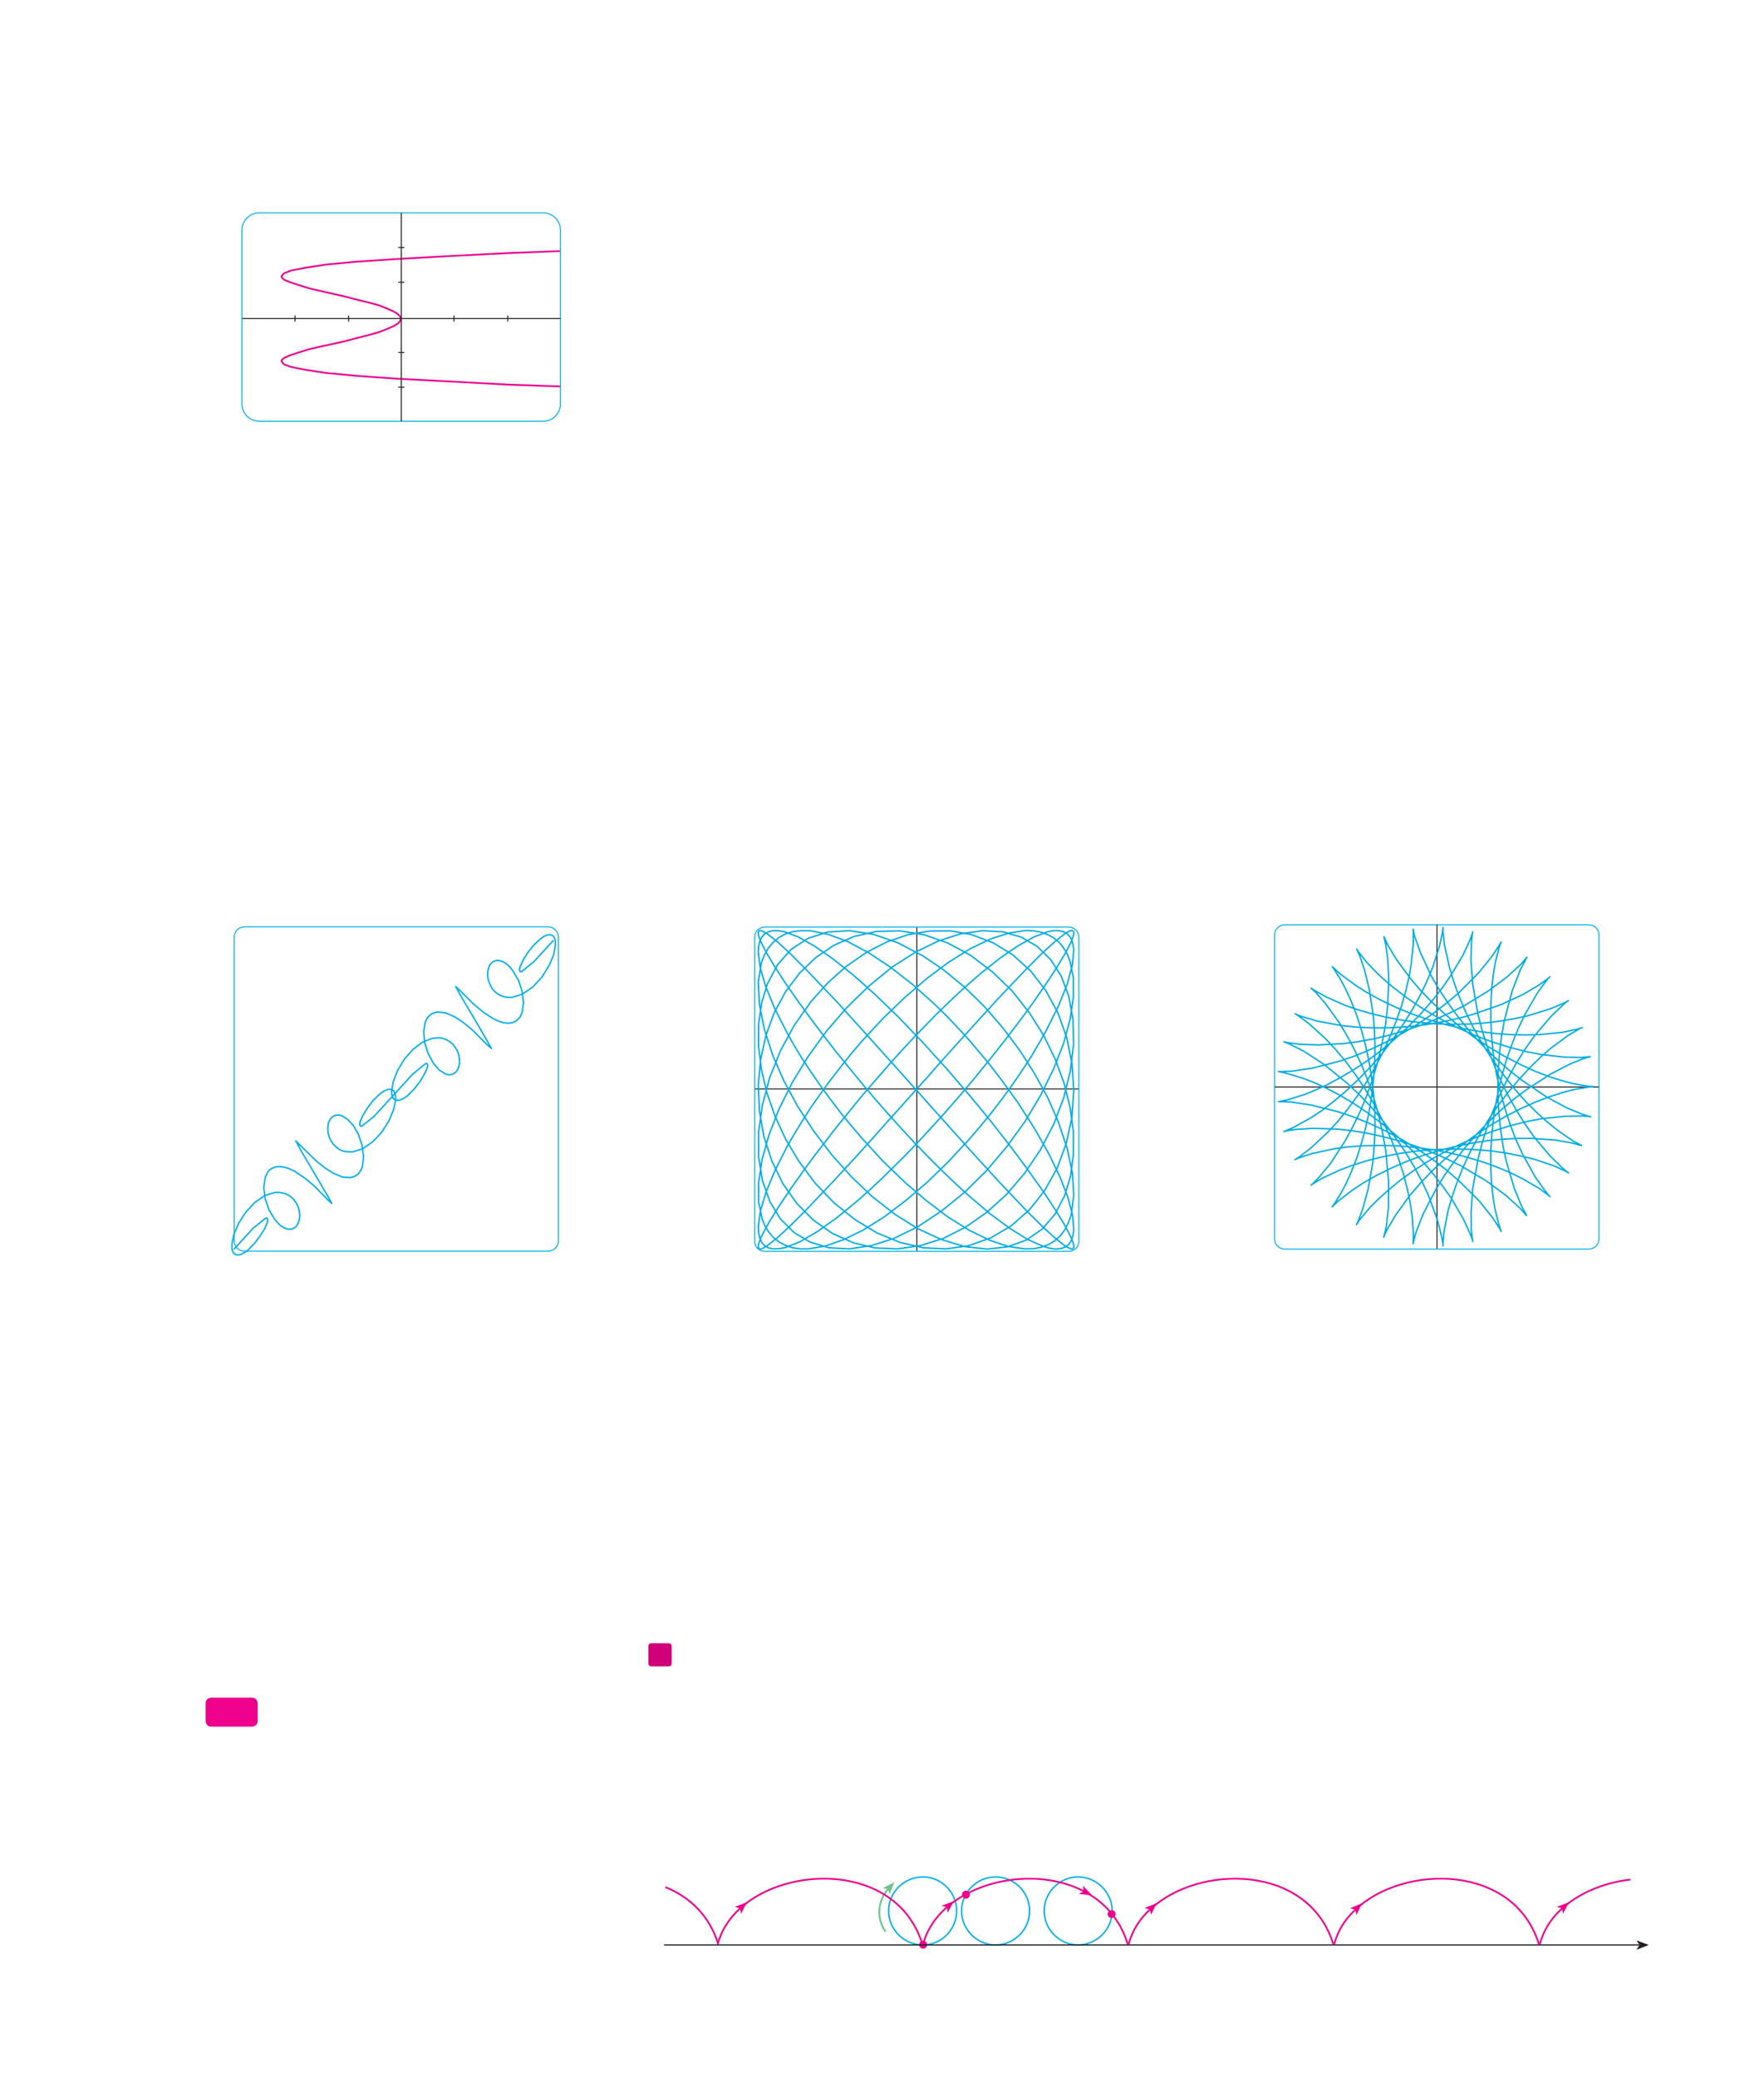 <?xml version="1.0" encoding="UTF-8" standalone="no"?>
<!DOCTYPE svg PUBLIC "-//W3C//DTD SVG 1.1//EN"
"http://www.w3.org/Graphics/SVG/1.1/DTD/svg11.dtd">
<svg viewBox="0 0 931 1096" version="1.1" xmlns="http://www.w3.org/2000/svg" xmlns:xlink="http://www.w3.org/1999/xlink">
<defs>
<clipPath id="c0_229"><path d="M136.9,222.3c-5.1,0,-9.2,-4.1,-9.2,-9.1V121.5c0,-5.1,4.1,-9.2,9.2,-9.2H286.6c5.1,0,9.2,4.1,9.2,9.2v91.7c0,5,-4.1,9.1,-9.2,9.1Z"/></clipPath>
<style type="text/css"><![CDATA[
.g0_229{
fill: none;
stroke: #00AEEF;
stroke-width: 0.534;
stroke-miterlimit: 3;
}
.g1_229{
fill: none;
stroke: #241F1F;
stroke-width: 0.534;
stroke-linecap: round;
stroke-linejoin: round;
}
.g2_229{
fill: none;
stroke: #00AEEF;
stroke-width: 0.763;
stroke-linejoin: round;
}
.g3_229{
fill: none;
stroke: #00ACE5;
stroke-width: 0.763;
stroke-linejoin: round;
}
.g4_229{
fill: #D0007A;
}
.g5_229{
fill: none;
stroke: #6AC48C;
stroke-width: 0.916;
stroke-linejoin: round;
}
.g6_229{
fill: #6AC48C;
}
.g7_229{
fill: #241F1F;
}
.g8_229{
fill: none;
stroke: #00AEEF;
stroke-width: 0.763;
stroke-linejoin: round;
}
.g9_229{
fill: none;
stroke: #EE008C;
stroke-width: 0.916;
stroke-linejoin: round;
}
.ga_229{
fill: #EE008C;
}
.gb_229{
fill: none;
stroke: #EE008C;
stroke-width: 0.763;
stroke-miterlimit: 3;
}
.gc_229{
fill: none;
stroke: #241F1F;
stroke-width: 0.611;
stroke-miterlimit: 3;
}
.gd_229{
fill: none;
stroke: #EE008C;
stroke-width: 0.916;
stroke-miterlimit: 3;
}
.ge_229{
fill: none;
stroke: #241F1F;
stroke-width: 0.534;
stroke-miterlimit: 3;
}
]]></style>
</defs>
<path d="M128.9,489.1H289.3c3,0,5.4,2.4,5.4,5.3V654.9c0,2.9,-2.4,5.3,-5.4,5.3H128.9c-2.9,0,-5.3,-2.4,-5.3,-5.3V494.4c0,-2.9,2.4,-5.3,5.3,-5.3Z" class="g0_229"/>
<path d="M569.2,574.6H398.6m85.3,-85.2V659.9" class="g1_229"/>
<path d="M403.6,489.2H564c3,0,5.4,2.4,5.4,5.3V655c0,2.9,-2.4,5.3,-5.4,5.3H403.6c-3,0,-5.3,-2.4,-5.3,-5.3V494.5c0,-2.9,2.3,-5.3,5.3,-5.3Z" class="g0_229"/>
<path d="M843.8,573.6h-171m85.6,-85.8V658.9" class="g1_229"/>
<path d="M678.1,488H838.5c3,0,5.4,2.4,5.4,5.3V653.8c0,2.9,-2.4,5.3,-5.4,5.3H678.1c-3,0,-5.4,-2.4,-5.4,-5.3V493.3c0,-2.9,2.4,-5.3,5.4,-5.3Z" class="g0_229"/>
<path d="M123.4,659.3L133.7,648l6.5,-5.2h.7l.3,.4l.1,.7l-.2,1.1l-1.3,3.1l-2.2,3.6l-3.2,4.3l-3.5,3.6l-1.8,1.3l-1.7,.9l-.7,.3l-.8,.1h-.6l-.7,-.1l-.5,-.2l-.5,-.4l-.4,-.5l-.4,-.6l-.4,-1.7v-2.1l1,-5.2l2.6,-6l3.8,-5.9l4.8,-5.1l5.3,-3.6l5.3,-1.6h2.3l2.2,.4l2.1,.8l1.8,1.2l1.5,1.4l1.2,1.8l1,1.9l.6,2l.3,2.1l-.1,2l-.4,1.8l-.7,1.5l-.9,1.3l-1.3,.8l-.6,.3l-.8,.1h-1.5l-1.8,-.6l-1.8,-1.1l-1.7,-1.6l-1.7,-2l-3,-5.1l-2,-5.9l-.7,-5.9l.8,-5.1l.9,-2.1l1.2,-1.7l1.6,-1.1l1.9,-.7l2.2,-.1l2.5,.3l2.6,.9l2.7,1.3l5.5,3.7l5.1,4.3l6.6,6.8l2.3,2.1l-3,-5.4l-6.6,-11.2l-6.6,-11.2L156.1,602l2.8,2.8l7.9,7.7l4.6,3.7l4.7,3l4.7,1.9l4.1,.3l2.1,-.6l1.8,-1.1l1.4,-1.7l1,-2.1l.7,-5.6L191,604l-1.8,-5.3l-2.6,-4.6l-3.1,-3.4l-3.2,-2l-.9,-.2l-.9,-.1h-.8l-.8,.2l-.7,.3l-.7,.4l-.6,.5l-.6,.7l-.8,1.6l-.4,1.9l-.1,2.2l.3,2.2l.6,2l1,1.9l1.2,1.7l1.6,1.5l1.7,1.2l2,.8l2.2,.3H186l5.4,-1.6l5.3,-3.7l4.8,-5.1l3.8,-6l2.4,-5.8l1.1,-5v-2l-.4,-1.7l-.3,-.6l-.3,-.6l-.4,-.4l-.6,-.3l-.5,-.2h-1.4l-.8,.3l-1.6,.7l-1.7,1.2l-3.7,3.5l-3.2,4.2l-2.4,3.9l-1.4,3.2l-.2,1.2v.8l.4,.4h.7l6.3,-5l10,-10.9l10.5,-11.5l6.7,-5.5l.7,-.1l.4,.4l.1,.7l-.2,1.1l-1.3,3l-2.2,3.8l-3.1,4.1l-3.5,3.6l-1.7,1.3l-1.6,.9l-1.5,.5h-1.3l-.6,-.1l-.5,-.4l-.5,-.4l-.4,-.6l-.5,-1.5l-.1,-2l.9,-5l2.3,-5.9l3.6,-5.9l4.6,-5.2l5.1,-3.8l5.3,-2l2.4,-.2l2.4,.2l2.1,.7l1.9,1.1L239,551l1.3,1.7l1.1,1.9l.7,2l.4,2.3v2.2l-.4,2l-.8,1.7l-.6,.7l-.5,.6l-.7,.4l-.8,.4l-.7,.1l-.9,.1l-.9,-.1l-.9,-.2l-3.4,-2.1L228.7,561L226,556l-1.8,-5.6l-.6,-6.1l.9,-5.1l1,-2l1.4,-1.6l1.7,-1l2,-.6l4.3,.4l4.8,2l4.9,3.2l4.7,3.9l7.7,7.7l2.4,2.1l-3,-5.3l-6.1,-10.5l-6.6,-11.1l-3.2,-5.8l2.1,1.9l7.2,7.2l5.1,4.3l5.4,3.5l2.7,1.3l2.5,.8l2.4,.3l2.2,-.2l1.8,-.7l1.6,-1.2l1.2,-1.6l.9,-2.1l.7,-5l-.7,-5.8l-1.9,-5.9l-3,-5.1L269,510.2l-1.7,-1.6l-1.8,-1.1l-1.7,-.6l-.9,-.1h-.8l-.7,.2l-.7,.2l-1.3,.9l-1,1.3l-.6,1.6l-.4,1.9V515l.3,2.1l.7,1.9l.9,1.9l1.2,1.7L262,524l1.8,1.1l2,.8l2.1,.4h2.3l5.5,-1.7l5.5,-3.8l4.9,-5.3l3.8,-6.2l2.3,-5.5l.9,-4.8v-2l-.3,-1.6l-.3,-.6l-.3,-.6l-.4,-.4l-.5,-.3l-.6,-.2l-.6,-.1l-.7,.1l-.7,.1l-1.6,.7l-1.7,1.2l-3.6,3.3l-3.3,4.1l-2.5,4.1l-1.5,3.3l-.3,1.3l.1,.8l.3,.5h.7l6.5,-5.3l10.3,-11.2" class="g2_229"/>
<path d="M483.5,575l6.4,-7.1l6.3,-7.2l6.3,-7l6.2,-6.9l6,-6.6l5.9,-6.4l5.6,-6.2l5.4,-5.7l9.8,-10.3l8.5,-8.5l6.9,-6.3l5.2,-4.1l1.7,-1l1.3,-.6l.5,-.1h.4l.4,.2l.2,.2l.2,.4v1l-.2,.7l-.5,1.8l-.9,2.2l-2.9,5.6l-4.4,7.3l-5.6,8.6l-6.9,10l-4.4,6l-4.7,6.3l-5,6.6l-5.3,6.7l-5.5,6.9l-5.7,7l-5.9,7l-6.1,7.1l-6.1,6.9l-6.3,6.9l-6.2,6.7l-6.3,6.6l-6.3,6.2l-6.1,6l-6.1,5.7l-5.9,5.3L442,642.3l-10.5,7.5l-9.2,5.4l-7.8,3.1l-3.4,.6l-2.9,.1l-2.5,-.5l-2,-1.1l-1.6,-1.7L401,653.4l-.6,-2.8l-.2,-3.4l1.1,-8.2l3,-10l4.8,-11.5l6.4,-12.7l3.9,-6.7l4.2,-6.9l4.5,-7l4.9,-7l5.1,-7l5.4,-7l5.6,-7l5.8,-6.8l11.2,-12.1l11.6,-11.1l11.6,-10l11.6,-8.6l11.2,-7l10.6,-5.1l9.9,-3.2l8.9,-1.3l4.1,.2l3.9,.7l3.5,1.3l3.1,1.7l2.8,2.3l2.3,2.8l2,3.3l1.5,3.8l1.8,8.8v10.3l-1.7,11.6l-3.4,12.6L556.1,564l-6.9,14l-8.3,13.9l-9.7,13.4l-10.7,12.6l-11.6,11.4l-12.1,9.8l-12.4,8.2L472,653.4l-12.2,3.9L448.2,659l-10.8,-.6l-9.9,-3L419,650.3l-7.2,-7.2L406.3,634l-3.9,-11l-2,-12.4V597.1l2,-14.1l3.8,-14.3l5.7,-14.2L419.2,541l8.9,-12.6l8.9,-9.9l9.8,-8.7l10.4,-7.2L468.1,497l11.2,-3.8l11.3,-1.9l11.1,-.1l10.8,1.9l11.5,4.3l10.6,6.5l9.4,8.5l8,10.4l6.4,11.8l4.6,13l2.8,13.8l.9,14.1l-1,14.3l-3,13.7l-4.8,13l-6.6,11.8l-8.1,10.2l-9.6,8.4l-10.7,6.3l-11.6,4.1L499.4,659l-12.1,-.6L475,655.6l-12.1,-5l-11.6,-7l-11,-8.8l-10,-10.4l-8.8,-11.8L414.6,601L409,588.9l-4.3,-12.4L401.8,564l-1.5,-12.2l.1,-11.8L402,529.1l3,-9.9L410.4,509l7.2,-8.1l8.9,-5.8l10.4,-3.3l11.5,-.7l12.5,1.9l13,4.5l13.2,6.9l11.2,7.6l10.9,9l10.4,10.2l9.7,11.2l9,12l7.9,12.4l6.8,12.5l5.5,12.5l4.7,14.1L566,619l.7,11.7l-1.3,10.1l-1.5,4.3l-1.9,3.8l-2.4,3.2l-2.9,2.6l-3.3,2l-3.8,1.4l-4.1,.8l-4.6,.1L532,657.7l-9.8,-3.3l-10.6,-5.2l-11.1,-6.9l-11.4,-8.6l-11.6,-9.9L466,612.7L454.9,600.6l-5.8,-6.8l-5.7,-7L438,579.7l-5.2,-7.1l-4.9,-7.1l-4.6,-7l-4.2,-6.9l-3.8,-6.8L408.8,532l-4.7,-11.5l-2.9,-10l-1,-8.2l.2,-3.1l.6,-2.7l1.1,-2.1l1.5,-1.7l2,-1l2.3,-.6h2.7l3.2,.5l7.3,2.7l8.6,4.8l9.8,6.8l10.7,8.5l5.8,5.1l6.1,5.5l6.1,5.9l6.3,6.1l6.2,6.5l6.4,6.6l6.2,6.9l6.3,6.9l6.1,7.1l6,7l5.9,7.1l5.6,6.9l5.4,6.9l5.2,6.7l4.9,6.5l4.5,6.2l7.5,10.5l6.1,9.3l4.8,7.8l3.2,6.1l1.1,2.4l.6,1.9l.2,.8v1.1l-.2,.4l-.2,.3l-.3,.1l-.5,.1l-.5,-.2l-1.4,-.6l-1.7,-1l-5.1,-4l-6.7,-6.2L541.9,639l-9.5,-10l-5.2,-5.5l-5.4,-5.9l-5.7,-6.2L510.3,605l-6,-6.7l-6.1,-6.8L492,584.6l-6.2,-7l-6.5,-7.2l-6.5,-7.3L466.4,556l-6.3,-7L454,542.2l-6,-6.6l-5.7,-6.3l-5.6,-5.9L426.6,512.8L417.9,504l-7.2,-6.7L405.3,493l-1.8,-1.1l-1.4,-.7l-.5,-.1l-.5,-.1l-.4,.1l-.2,.2l-.2,.4l-.1,.4v.6l.1,.6l.5,1.7l.9,2.2l2.9,5.7l4.3,7.2l5.7,8.8l7,10l8.8,12l9.9,12.9l5.4,6.6l5.5,6.8l5.7,6.9l5.8,6.8l6,6.8l6,6.7l6.1,6.6l6.1,6.4l6.1,6.2l6,5.9l6,5.7l5.8,5.3l11.5,9.8l10.7,7.9l9.5,5.9l8.2,3.6l3.5,1l3.1,.4l2.7,-.3l2.3,-.8l1.8,-1.4l1.3,-2l.9,-2.6l.4,-3.1l-.6,-7.5l-2.4,-9.3l-4.2,-10.9l-5.8,-12.1L546.3,596l-8.7,-13.6l-4.9,-6.9l-5.1,-6.9l-5.3,-6.9L516.7,555l-5.5,-6.5l-5.7,-6.2l-5.8,-6.1l-5.9,-5.8L481.9,519.7L470,510.4l-11.6,-7.7l-11.1,-5.9L437,493l-9.4,-1.9h-4.7l-4.4,.5l-3.9,1.2l-3.5,1.9l-3,2.5l-2.6,3.1l-2.1,3.7l-1.6,4.2l-1.6,10l.6,11.8l2.6,13.1l4.6,14.2l5.8,13.2l7.2,13.3l8.5,13.1l9.6,12.6l10.5,11.7l11.1,10.5l11.7,9.1l11.9,7.5l12.6,5.8l12.3,3.7l11.8,1.3l10.8,-1.2l9.8,-3.5l8.4,-5.8l6.8,-7.9l5.1,-9.8L565,620.6l1.5,-11.3V597.1l-1.7,-12.6l-3.2,-12.9l-4.7,-12.8l-6.1,-12.5l-7.4,-11.7l-9.3,-11.8L523.5,512.6L512.1,504L500,497.5l-12.5,-4.3l-12.6,-2l-12.4,.3l-11.9,2.7l-10.5,4.6l-9.6,6.5l-8.6,8.3l-7.3,9.7l-6,11.1l-4.4,12.1l-2.8,12.8l-1.2,13.2l.6,13.8l2.4,13.6l4.2,12.8l5.8,11.9l7.4,10.5l8.8,8.8l10,7l11,4.9l11.4,2.7l11.9,.5l12,-1.7l12.1,-3.8l11.7,-5.9l11.2,-7.8l10.4,-9.4l9.4,-10.9L549,606.9l7.1,-13.6l5.3,-14l3.5,-14.2l1.7,-13.9L566.3,538l-2.2,-12.2l-4,-10.7l-5.6,-8.8l-7.1,-6.9L539,494.5l-9.7,-2.8l-10.6,-.6l-11.5,1.6l-11.9,3.8l-12.1,5.9l-12.5,8l-12.1,9.9L447,531.6l-10.8,12.5l-9.7,13.4l-8.4,13.8l-7,14L405.8,599l-3.6,12.9l-1.8,11.9v10.6l1.9,9l1.6,3.8l2.1,3.3l2.5,2.8l2.9,2.2l3.3,1.7l3.6,1.2l4.1,.6h4.3l8.9,-1.5l9.7,-3.4L455.7,649l11,-6.9l11.2,-8.5l11.4,-9.7l11.3,-11l10.9,-11.7l6.1,-7.1l5.8,-7.1l5.6,-7.3l5.3,-7.3l5,-7.3l4.7,-7.2l4.2,-7.1l3.9,-6.9l6.5,-13l4.7,-11.7L566,509.1l.7,-8l-.4,-2.9l-.7,-2.4l-1.2,-1.9l-1.5,-1.5l-2,-.9l-2.3,-.4h-2.7l-3.1,.6l-7.1,2.7l-8.3,4.6l-9.4,6.4l-10.2,8.1l-5.8,5l-5.9,5.3l-6,5.7l-6.2,6l-6.1,6.3l-6.3,6.5l-6.2,6.7l-6.1,6.8l-6.1,7l-6,6.9l-5.8,7l-5.6,6.9l-5.5,6.8l-5.1,6.7l-5,6.4l-4.6,6.3l-7.9,11.1l-6.6,9.8l-5.1,8.2l-3.5,6.5l-1.2,2.5l-.7,2.1l-.2,.8l-.1,.7v.6l.1,.4l.2,.3l.4,.2l.4,.1l.5,-.1l1.4,-.6l1.8,-1.1l5.2,-4.1l6.9,-6.4l8.5,-8.5L435.4,628l5.4,-5.7l5.6,-6.1l5.9,-6.4l6,-6.6l6.1,-6.9l6.3,-7l6.4,-7.1l6.4,-7.2m357.6,-1.6l-2.8,-.2l-8,-1.4l-5.7,-1.5l-6.7,-2.1l-7.4,-2.8l-7.9,-3.6l-8.3,-4.3L786,552.6l-8.3,-5.5l-8,-6l-7.5,-6.3l-6.9,-6.4L749.2,522L744,515.8l-7.1,-9.7l-4.4,-7.3l-1.9,-4.2l-.2,-.3l.9,3.8l1.1,7.7l.6,11.5l-.7,14.2l-1,8.9l-1.7,9.3l-2.2,9.5l-2.7,9.4l-3.2,9.1l-3.6,8.8l-3.9,8l-4,7.4l-7.7,11.9l-6.4,7.7l-2.2,2.3l-1.3,1.2l-.3,.3l-.1,.1l.2,-.2l.4,-.3l4.9,-3l9.6,-4.5l6.4,-2.4l7.5,-2.4l8.3,-2.1l8.9,-1.8l9.4,-1.3l9.8,-.8l9.8,-.3l9.6,.2l9.3,.7l8.7,1.2l7.9,1.6l7.1,1.7l10.7,3.6l6,2.8l.8,.4l.4,.3l.2,.1l-.2,-.1l-1,-.8l-2.1,-1.7L818,609.9l-8.6,-10.3L804.8,593l-4.7,-7.5l-4.5,-8.1l-4.2,-8.7l-3.5,-8.4l-3.1,-8.5l-2.7,-8.5L780,535l-2.7,-15.5l-1,-12.9l.3,-9.2l.5,-5l.2,-.7l-.1,.4l-.5,1.5l-.9,2.5l-3.8,8.2l-6.7,11.1l-4.5,6.4l-5.1,6.5l-5.9,6.7l-6.4,6.6l-6.9,6.4l-7.2,6l-7.3,5.5l-7.4,4.9l-7.3,4.3l-6.9,3.7l-6.4,2.9l-5.7,2.3l-9,2.8l-4.5,.9h.8l5.9,.2l10.6,1.6l14.3,3.6l8,2.7l8.4,3.4l8.6,4l8.5,4.5l8.3,5.1l7.8,5.3l7.3,5.6l6.6,5.7l10.8,10.7l7.1,8.9l3.7,5.7l.8,1.5l-1.2,-3.5L789,637.9l-1,-6.1l-.8,-7.3l-.4,-8.1v-8.9l.6,-9.4l1.1,-9.8l1.7,-9.8l2.2,-9.7l2.6,-9.4l3.1,-8.8l3.3,-8.1l3.4,-7.1l6.5,-11.3l4.8,-6.6l1.3,-1.5l.6,-.6l-.1,.1l-1,.9l-4.7,3.4l-8.3,4.9l-11.7,5.4l-14.6,5.1l-8,2.2l-8.4,1.8l-8.7,1.5l-8.6,1l-9.7,.6l-9.3,.1l-8.7,-.4l-8,-.8l-13,-2.4l-8.4,-2.5l-2.3,-.9l-1,-.5l.2,.1l1.4,.9l5.8,4.3l8.9,8.1l5.1,5.5l5.4,6.4l5.4,7.3l5.3,8l4.9,8.4l4.6,8.9l4,9l3.4,8.9l2.8,8.7l2.1,8.2l1.5,7.4l1,6.6l.7,9.9l-.2,4.8l.1,-.7l1.5,-5.5l3.8,-9.7l6.6,-12.7l4.3,-7.1l5.1,-7.3l5.7,-7.3l6.2,-7.2l6.6,-6.9l6.9,-6.5l7,-5.9l7,-5.2l11.9,-7.6l10,-5.2l7.2,-2.9l3.6,-1h-.5l-4.6,.4l-8.5,-.2l-11.9,-1.3l-8.3,-1.6l-8.9,-2.3l-9.3,-2.9l-9.5,-3.6l-9.4,-4.2l-9.1,-4.7l-8.6,-5.1l-7.8,-5.3l-7,-5.3l-6,-5.1L725,511.7l-3.8,-4.1l-4.5,-5.7l-.7,-1.1l1.5,3.2l2.5,7.2l2.7,11l2.1,14l.6,7.9l.3,8.4l-.2,8.6l-.6,8.7l-1,8.8l-1.4,8.5l-1.8,8.2l-2.1,7.7l-2.6,8.2l-2.8,7.2l-2.8,6.2l-2.6,4.9l-3.8,6.1l-.9,1.2l3.1,-3l7.7,-5.9l5.6,-3.7l6.7,-3.8l7.6,-3.8l8.5,-3.7l8.1,-3l8.5,-2.6l8.7,-2.2l8.7,-1.8l8.7,-1.4l8.4,-.8l8,-.4h7.3l12.5,.9l8.8,1.6l4.5,1.2h.2l-4.4,-2.3L822,596.4l-5.2,-4.2l-5.7,-5.1l-6,-6l-6,-6.8l-5.9,-7.5l-5.7,-8l-5.3,-8.3l-4.8,-8.6l-4.1,-8.5l-3.5,-8.3L767,517.2l-2.1,-7.1l-2.5,-11.3l-.8,-7.1v-2.3l-.1,.7l-.2,2l-1.6,7.3l-3.6,11.2l-2.8,6.7l-3.4,7.2l-4.1,7.5l-4.7,7.7l-5.5,8.1l-5.9,7.8l-6.4,7.4l-6.6,6.8l-6.6,6.2l-6.5,5.4l-6.1,4.7l-5.6,3.7l-9,5l-4.8,2.1l-.6,.2l.7,-.2l2,-.4l3.3,-.5l9.4,-.6l12.9,.4l7.5,.8l7.9,1.3l8.4,1.8l8.5,2.2l8.6,2.7l8.4,3.2l8.1,3.5l7.7,3.8l13.5,8l10.4,7.7l7.5,6.8l3.4,3.8v-.1l-2.6,-4.8L799.2,627l-4.1,-13.8L793.3,605L792,596.1l-1,-9.4l-.5,-9.7l.1,-10.1l.7,-10l1.1,-9.6l1.6,-9l4.1,-15.4l4.2,-11l3.1,-5.9l.5,-.9l-3.1,3.6l-7.4,6.8l-9.9,7.4l-12.9,7.9l-7.4,3.7l-7.8,3.5l-8.1,3.2L741,544l-8.4,2.4l-8.2,1.9l-7.9,1.4l-7.6,1l-13.2,.7L685.6,551l-6.5,-.9l-1.5,-.4l3.2,1.3l7.3,3.7l10.5,6.8l12.3,10l6.4,6l6.4,6.7l6.1,7.2l5.8,7.6l5.5,8l4.9,8l4.2,7.8l3.5,7.5l4.8,13l2.4,9.3l.5,2.9l.2,1.6v.3v-1.2l.5,-6.2l2.1,-10.9l1.9,-6.7l2.5,-7.4l3.1,-7.9l3.7,-8.2l4.4,-8.3l4.9,-8.3l5.3,-8l5.6,-7.5l5.9,-7l5.8,-6.3l5.7,-5.6l5.4,-4.7l9.2,-6.8l5.9,-3.5l1.3,-.6l.3,-.1l-.8,.3l-2.1,.6l-7.4,1.6l-11.7,1.2l-7.2,.2l-7.8,-.1l-8.5,-.6l-8.8,-1.1l-9,-1.6l-9,-2.1L753.9,538l-8.5,-2.9l-8.8,-3.6l-8.1,-3.9l-7.1,-3.9l-6,-3.8l-8.5,-6.3l-3.7,-3.5l.5,.7l3.6,5.7l2.6,4.8l2.8,6l2.9,7.2l2.7,8.2l2.2,8.1l1.9,8.6l1.5,9.1l1.1,9.2l.6,9.2l.1,9.1l-.4,8.8l-.7,8.2l-2.5,14.3L719.2,638l-2.4,6.3l-.9,1.9l1.7,-2.6l5.4,-6.4l4.2,-4.2l5.2,-4.7l6.1,-5.1l7,-5.1l7.7,-5l8.4,-4.8l8.8,-4.4l9,-3.9l9.1,-3.3l8.9,-2.8l8.5,-2.1l7.9,-1.5L826,589l8.7,-.1l2.7,.1l1.7,.2l.5,.1l-.6,-.1l-4.3,-1.4l-8,-3.3l-10.8,-5.9l-12.6,-8.5l-7.2,-5.7L788.9,558L782,551.1l-6.6,-7.2l-6,-7.5L764,528.9l-4.8,-7.3l-4,-7l-5.6,-12.1l-3,-8.5l-.6,-2.5l-.2,-1.2v.1l.1,1.5v6.3l-1.1,10.5l-1.1,6.6l-1.7,7.3l-2.2,7.8l-2.8,8.1l-3.3,8.4l-3.8,8.3l-4.3,8.2l-4.6,7.9l-4.9,7.4l-5,6.8l-5,6.2l-4.9,5.3l-9,8.5l-6.3,4.9l-1.8,1.1l-.7,.4l.4,-.2l1.7,-.7l6.9,-2.3L704,606.2l7.2,-1l8.1,-.6l8.7,-.2l9.2,.2l9.3,.8l9.3,1.2l9.2,1.7l8.9,2.2l8.3,2.5l7.8,2.8l6.9,2.9l6.1,3l9.1,5.2l4.9,3.6l.6,.5l.4,.3l.1,.1l-.2,-.1l-.8,-.9l-1.6,-2l-5.2,-7.3l-6.6,-11.9l-3.4,-7.3l-3.2,-8.3l-2.9,-8.9l-2.5,-9.4l-2.1,-9.6l-1.5,-9.8l-.9,-9.6l-.4,-9.2l.1,-8.6l.5,-7.9l.8,-6.9l1,-5.9l2,-7.8l1.1,-3l-.9,1.6l-3.7,5.7l-7.1,8.8l-10.5,10.6l-6.5,5.5l-7.1,5.5l-7.6,5.3l-8.1,4.9l-8.5,4.6l-8.6,4.1l-8.4,3.5l-8.1,2.8l-14.4,3.7L682,565.2l-6.2,.3l-1.1,-.1l4.2,.9l8.8,2.7l5.8,2.2l6.5,3l7.1,3.7l7.4,4.4l7.6,5.1l7.5,5.7l7.4,6.1l7,6.6l6.6,6.8l5.8,6.8l5.2,6.7l4.5,6.4l6.5,11.2l3.5,7.8l.8,2.2l.4,1.2v.2V655l-.1,-.3l-.1,-.7l-.6,-5.2l-.1,-9.2l.9,-12.7l2.8,-15.2l2,-8.1l2.6,-8.3l3,-8.3l3.4,-8.2l4.3,-9l4.7,-8.5l4.8,-7.7l4.8,-6.8l8.9,-10.5l6.5,-6.2l1.9,-1.6l.8,-.5l-.3,.2l-1.7,.9l-7.2,3.1L806.3,536l-6.9,1.5l-7.6,1.3l-8.2,1l-8.7,.6l-8.9,.1l-9,-.3l-9,-.8l-8.8,-1.2l-8.3,-1.6l-7.8,-1.9L716,532.6l-6.3,-2.2L699.8,526l-5.9,-3.3l-1.5,-1l-.4,-.3l.6,.6l1.6,1.4l5.3,6.1l7.3,10.1l3.9,6.5l4,7.5l3.8,8.1l3.5,8.7l3.1,9.1l2.6,9.4l2.1,9.3l1.6,9.2l1.5,16.3l-.1,13.4l-1.1,9.7l-1.1,5.2l-.2,.6l-.1,.2l.1,-.3l.6,-1.4l1.2,-2.5l4.5,-7.6l7.5,-10.3l5.3,-6.2l6.1,-6.4l6.9,-6.4l7.5,-6.3l8,-5.9l8.2,-5.5l8.4,-4.9l8.2,-4.2l7.9,-3.5l7.4,-2.8l6.6,-2.1l5.7,-1.5l8,-1.4l2.7,-.2" class="g3_229"/>
<path d="M343.8,867.1c0,0,-1.6,0,-1.6,1.5v9.2c0,0,0,1.5,1.6,1.5h9.1c0,0,1.6,0,1.6,-1.5v-9.2c0,0,0,-1.5,-1.6,-1.5Z" class="g4_229"/>
<path d="M467.4,1019.3c-4.9,-6.7,-4.3,-16.2,1.3,-22.5" class="g5_229"/>
<path d="M472,993.2l-2.5,6.4l-.8,-2.8l-2.8,-.5Z" class="g6_229"/>
<path fill-rule="evenodd" d="M865.3,1026.3l-1.6,-2.4l6.5,2.4l-6.5,2.5Z" class="g7_229"/>
<path d="M551.1,1008.3c0,-9.8,8.1,-17.9,17.9,-17.9c9.7,0,18,8.1,18,17.9c0,9.9,-8.3,18,-18,18c-9.8,0,-17.9,-8.1,-17.9,-18Zm-43.6,0c0,-9.8,8.1,-17.9,17.9,-17.9c9.9,0,18,8.1,18,17.9c0,9.9,-8.1,18,-18,18c-9.8,0,-17.9,-8.1,-17.9,-18Zm-38.5,0c0,-9.8,8.1,-17.9,18.1,-17.9c9.7,0,17.8,8.1,17.8,17.9c0,9.9,-8.1,18,-17.8,18c-10,0,-18.1,-8.1,-18.1,-18Z" class="g8_229"/>
<path d="M499.8,1006.4c17.8,-15.6,49.5,-20.2,72.1,-8.5m251.9,9.8c9.3,-8.8,22.7,-14.3,36.7,-15.9m-509.3,4c12.7,5.1,23.2,14.9,27.9,30.1" class="g9_229"/>
<path d="M576.3,1000.1l-6.9,-.7l2.5,-1.5l-.3,-2.9Z" class="ga_229"/>
<path d="M715.3,1007.7c25.7,-24.3,83.9,-24.2,96.9,18.2M607,1007.6c25.7,-24.2,83.7,-24,96.7,18.3m-131.8,-28c10.7,5.5,19.2,14.6,23.3,28M390.6,1007c26,-23.6,83.3,-23.1,96.2,18.9m.4,0c2,-7.6,6.5,-14.2,12.5,-19.5" class="g9_229"/>
<path d="M503.4,1003.2l-3.2,6.1l-.5,-2.9l-2.8,-.8Z" class="ga_229"/>
<path d="M378.8,1025.9c1.9,-7.3,6.1,-13.7,11.8,-18.9" class="g9_229"/>
<path d="M394.3,1003.7l-3.2,6.2l-.5,-2.9l-2.8,-.8Z" class="ga_229"/>
<path d="M595.7,1025.9c1.8,-7.1,5.8,-13.3,11.2,-18.3" class="g9_229"/>
<path d="M610.5,1004.2l-3,6.2l-.6,-2.8l-2.8,-.8Z" class="ga_229"/>
<path d="M704.2,1025.9c1.8,-7.1,5.7,-13.2,11.1,-18.2" class="g9_229"/>
<path d="M718.9,1004.3l-3,6.2l-.6,-2.8l-2.8,-.8Z" class="ga_229"/>
<path d="M812.7,1025.9c1.9,-7.4,6,-13.7,11.8,-18.9" class="g9_229"/>
<path d="M828.1,1003.7l-3.2,6.2l-.4,-2.9l-2.9,-.8Z" class="ga_229"/>
<path d="M585,1010c0,-1,.7,-1.7,1.7,-1.7c.9,0,1.7,.7,1.7,1.7c0,.9,-.8,1.7,-1.7,1.7c-1,0,-1.7,-.8,-1.7,-1.7Z" class="ga_229"/>
<path d="M585,1010c0,-1,.7,-1.7,1.7,-1.7c.9,0,1.7,.7,1.7,1.7c0,.9,-.8,1.7,-1.7,1.7c-1,0,-1.7,-.8,-1.7,-1.7Z" class="gb_229"/>
<path d="M508.1,999.7c0,-.9,.8,-1.7,1.7,-1.7c1,0,1.7,.8,1.7,1.7c0,1,-.7,1.8,-1.7,1.8c-.9,0,-1.7,-.8,-1.7,-1.8Z" class="ga_229"/>
<path d="M508.1,999.7c0,-.9,.8,-1.7,1.7,-1.7c1,0,1.7,.8,1.7,1.7c0,1,-.7,1.8,-1.7,1.8c-.9,0,-1.7,-.8,-1.7,-1.8Z" class="gb_229"/>
<path d="M485.5,1026.2c0,-1,.8,-1.7,1.7,-1.7c1,0,1.7,.7,1.7,1.7c0,.9,-.7,1.7,-1.7,1.7c-.9,0,-1.7,-.8,-1.7,-1.7Z" class="ga_229"/>
<path d="M485.5,1026.2c0,-1,.8,-1.7,1.7,-1.7c1,0,1.7,.7,1.7,1.7c0,.9,-.7,1.7,-1.7,1.7c-.9,0,-1.7,-.8,-1.7,-1.7Z" class="gb_229"/>
<path d="M350.5,1026.3H865.3" class="gc_229"/>
<path d="M111.5,895.8c0,0,-3,0,-3,3.1V908c0,0,0,3.1,3,3.1h21.4c0,0,3.1,0,3.1,-3.1v-9.1c0,0,0,-3.1,-3.1,-3.1Z" class="ga_229"/>
<path clip-path="url(#c0_229)" d="M269.1,133.5l26.5,-1m-59.9,2.7l33.4,-1.7m-60.2,3.2l26.8,-1.5M188,138.1l20.9,-1.4m-36.7,2.9L188,138.1m-27,3.2l11.2,-1.7m-18.7,3.2l7.5,-1.5m-11.3,3l3.8,-1.5m-5.1,3.2l1.3,-1.7m0,3.2L148.4,146m4.6,2.9l-3.3,-1.4m7.9,2.9L153,148.9m10,3.2l-5.4,-1.7m11.8,3.2L163,152.1m13,3l-6.6,-1.5m13.2,3L176,155.1m13,3.2l-6.4,-1.7m12.3,3.1L189,158.3m11.2,2.9l-5.3,-1.5m9.6,3.2l-4.3,-1.7m7.7,3.2l-3.4,-1.5m5.7,3l-2.3,-1.5m3.5,3l-1.2,-1.5m1.2,3.2v-1.7m-1.2,3.2l1.2,-1.5m-3.5,2.9l2.3,-1.4m-5.7,2.9l3.4,-1.5m-7.7,3.2l4.3,-1.7m-9.6,3.2l5.3,-1.5m-11.2,3l5.9,-1.5m-12.3,3.2l6.4,-1.7m-13,3.2l6.6,-1.5m-13.2,2.9l6.6,-1.4m-13,2.9l6.4,-1.5M157.6,186l5.4,-1.7m-10,3.2l4.6,-1.5m-7.9,3l3.3,-1.5m-4.6,2.9l1.3,-1.4m0,3.2l-1.3,-1.8m5.1,3.2l-3.8,-1.4m11.3,2.9l-7.5,-1.5m18.7,3.2L161,195.1m27,3.2l-15.8,-1.5m36.7,3L188,198.3m47.7,2.9l-26.8,-1.4m60.2,3.2l-33.4,-1.8m59.9,2.7L269.1,203" class="gd_229"/>
<path d="M136.9,112.3H286.6c5.1,0,9.2,4.1,9.2,9.2v91.7c0,5,-4.1,9.1,-9.2,9.1H136.9c-5.1,0,-9.2,-4.1,-9.2,-9.1V121.5c0,-5.1,4.1,-9.2,9.2,-9.2Z" class="g0_229"/>
<path d="M210.2,130.6h3.2M210.2,186h3.2M268,169.7v-3.2m-28.4,3.2v-3.2M184,169.7v-3.2m-28.3,3.2v-3.2m56.1,55.8v-110m-83.9,55.8H295.8M210.2,148.9h3.2m-3.2,55.4h3.2" class="ge_229"/>
</svg>